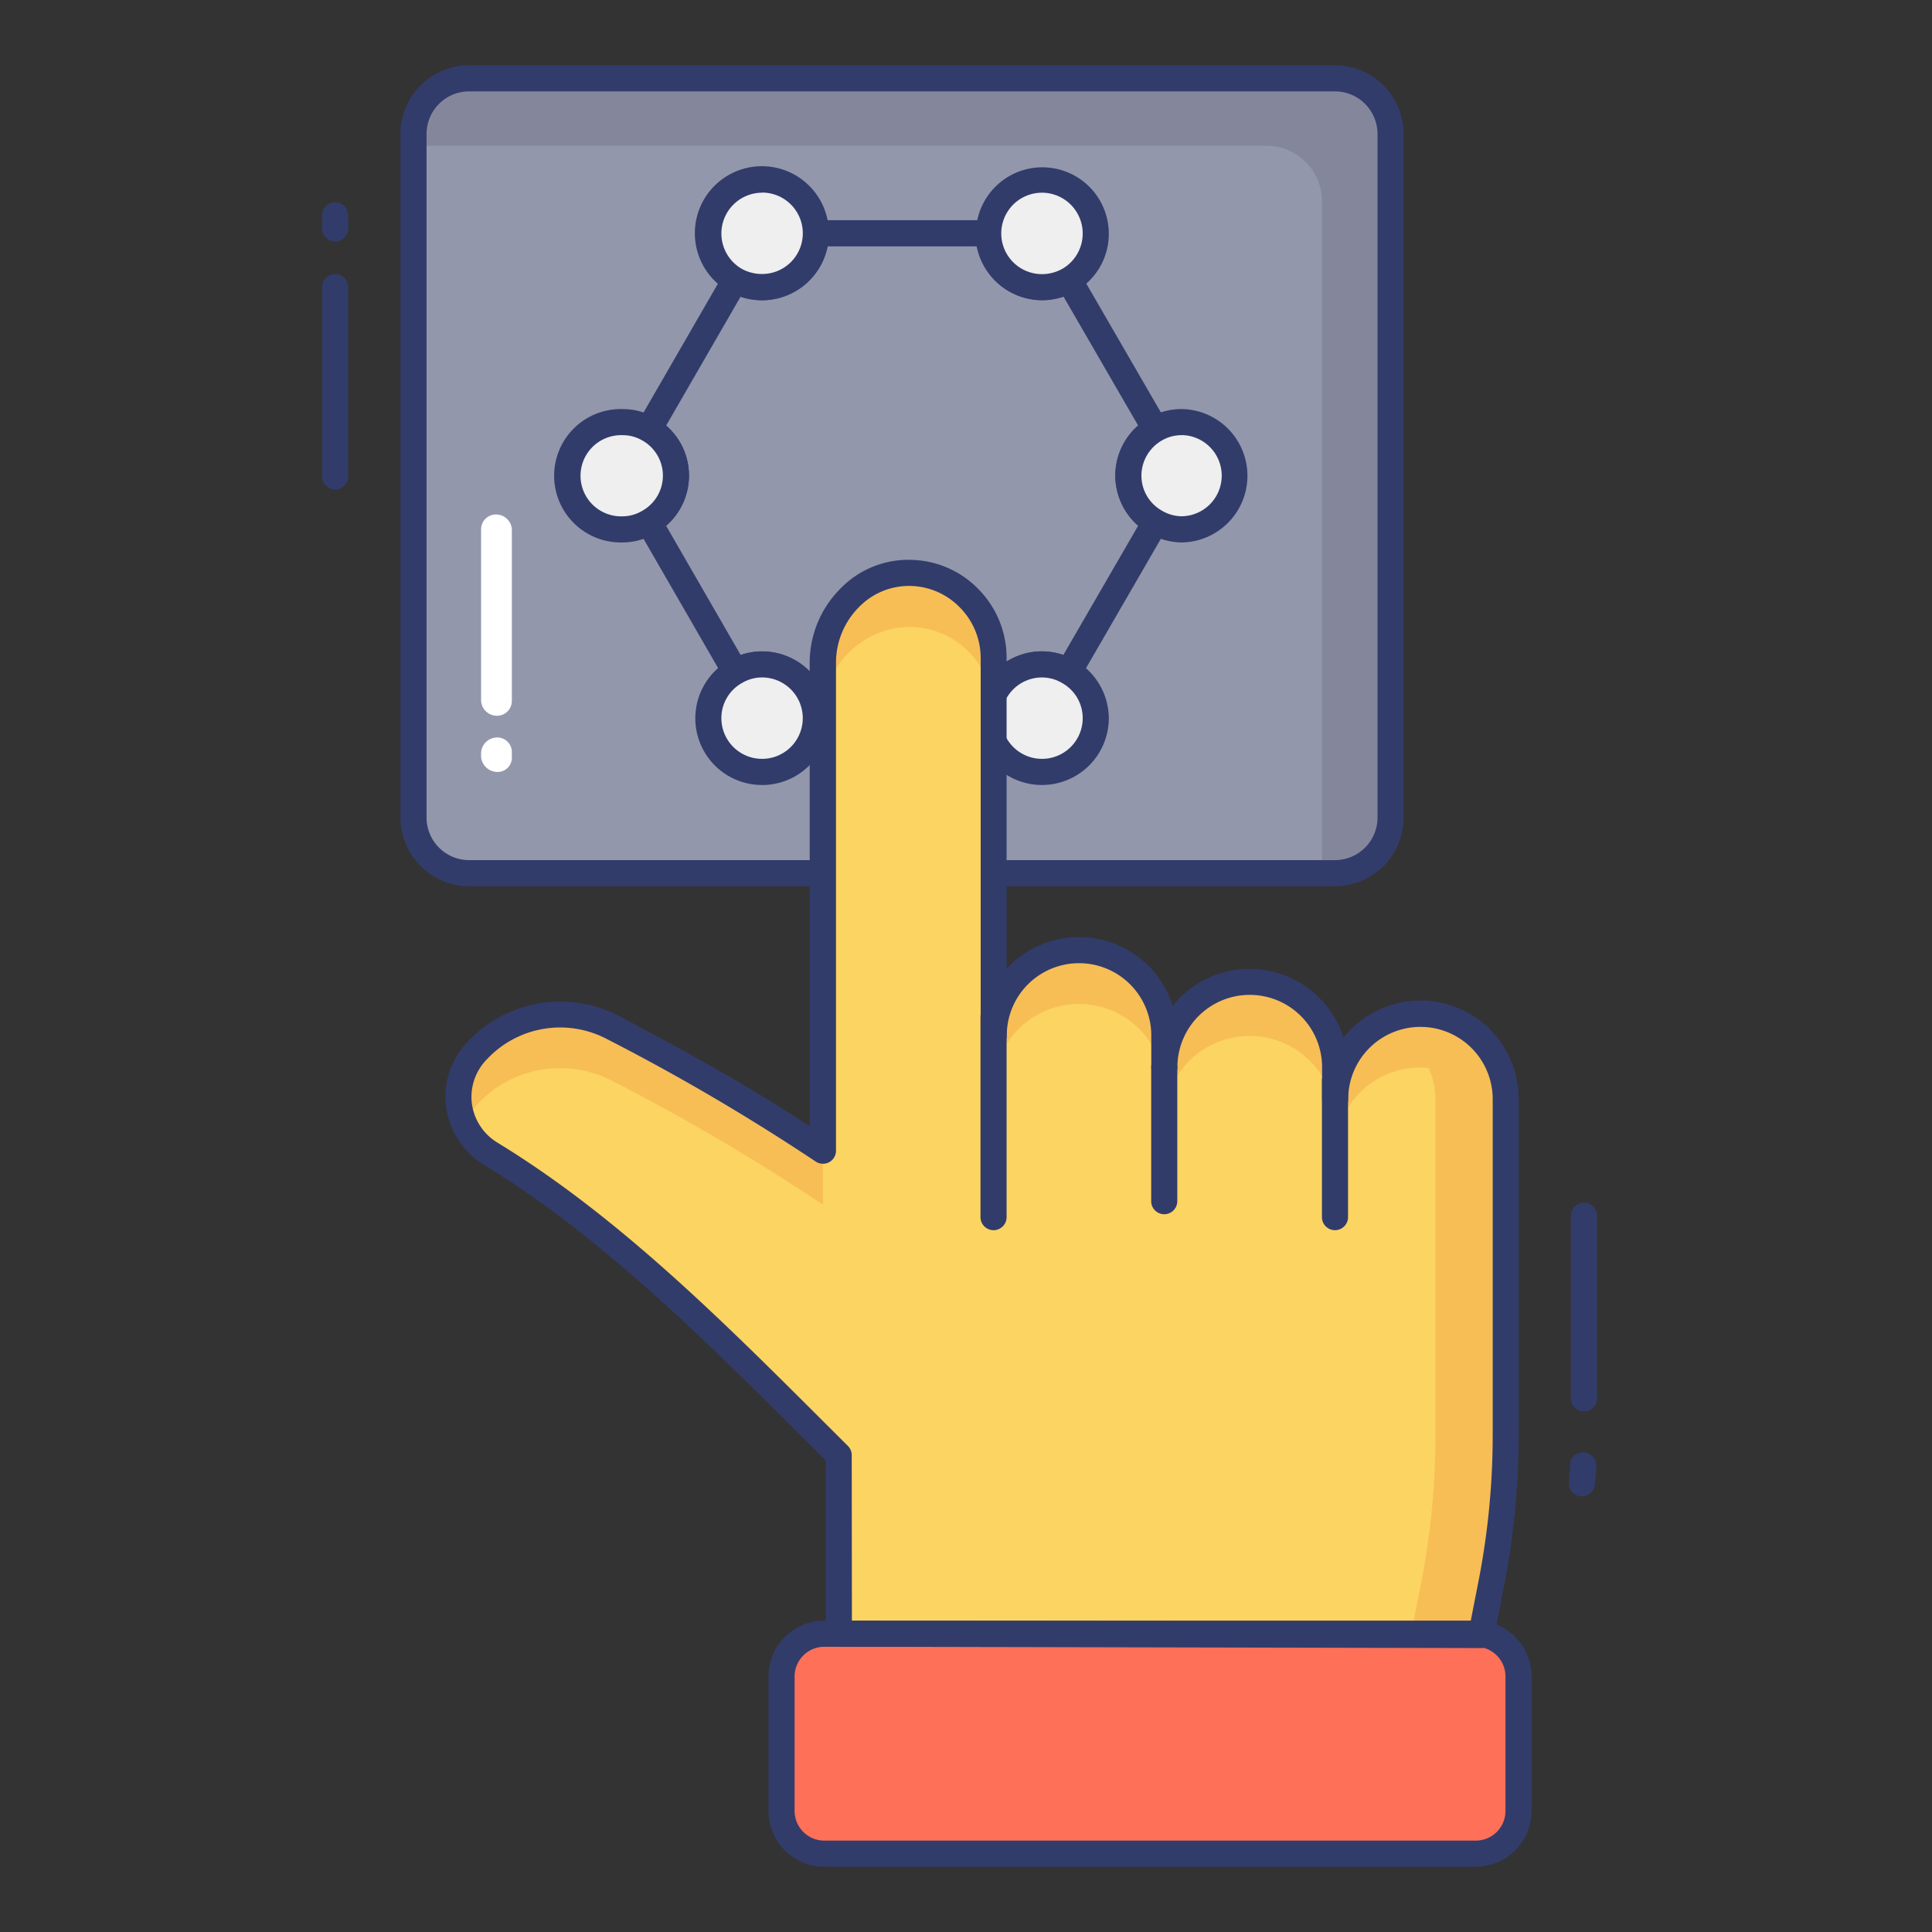 <svg id="color_line" height="512" viewBox="0 0 74 74" width="512" xmlns="http://www.w3.org/2000/svg" data-name="color line"><rect x="0" y="0" width="74" height="74" fill="#333333" stroke="none"/><rect fill="#9297ab" height="30.445" rx="2.131" width="37.425" x="15.837" y="3"/><path d="m51.131 3h-33.162a2.131 2.131 0 0 0 -2.131 2.131v.452h32.668a2.131 2.131 0 0 1 2.131 2.131v25.73h.494a2.131 2.131 0 0 0 2.131-2.131v-26.182a2.131 2.131 0 0 0 -2.131-2.131z" fill="#84879c"/><path d="m37.86 28.008h-6.61a.5.5 0 0 1 -.5-.5 1.561 1.561 0 0 0 -1.56-1.56 1.487 1.487 0 0 0 -.77.212.511.511 0 0 1 -.382.054.5.5 0 0 1 -.307-.234l-3.31-5.736a.5.5 0 0 1 .188-.686 1.544 1.544 0 0 0 0-2.686.5.5 0 0 1 -.184-.683l3.3-5.717a.5.5 0 0 1 .679-.186 1.612 1.612 0 0 0 .789.208 1.561 1.561 0 0 0 1.56-1.56.5.5 0 0 1 .5-.5h6.61a.5.5 0 0 1 .5.5 1.557 1.557 0 0 0 1.55 1.56 1.613 1.613 0 0 0 .79-.209.5.5 0 0 1 .678.186l3.31 5.717a.5.5 0 0 1 -.183.684 1.559 1.559 0 0 0 -.784 1.344 1.537 1.537 0 0 0 .779 1.341.5.5 0 0 1 .188.687l-3.319 5.736a.5.5 0 0 1 -.688.179 1.487 1.487 0 0 0 -.77-.212 1.557 1.557 0 0 0 -1.55 1.56.5.5 0 0 1 -.504.501zm-6.159-1h5.708a2.557 2.557 0 0 1 2.5-2.06 2.513 2.513 0 0 1 .82.138l2.864-4.948a2.544 2.544 0 0 1 0-3.839l-2.858-4.939a2.6 2.6 0 0 1 -.826.136 2.557 2.557 0 0 1 -2.5-2.06h-5.709a2.564 2.564 0 0 1 -2.51 2.064 2.593 2.593 0 0 1 -.825-.135l-2.85 4.935a2.518 2.518 0 0 1 .875 1.92 2.544 2.544 0 0 1 -.875 1.921l2.855 4.948a2.5 2.5 0 0 1 .819-.138 2.564 2.564 0 0 1 2.511 2.057z" fill="#323c6b"/><path d="m31.249 8.937a2.059 2.059 0 0 1 -2.059 2.063 2.12 2.12 0 0 1 -1.034-.273 2.061 2.061 0 1 1 3.094-1.787z" fill="#eeefee"/><path d="m29.19 11.5a2.615 2.615 0 0 1 -1.28-.337 2.567 2.567 0 1 1 1.28.337zm0-4.119a1.563 1.563 0 0 0 -.782 2.914 1.609 1.609 0 0 0 .782.2 1.559 1.559 0 1 0 0-3.119z" fill="#323c6b"/><path d="m25.89 18.218a2.032 2.032 0 0 1 -1.035 1.782 2 2 0 0 1 -1.025.282 2.055 2.055 0 1 1 0-4.109 1.988 1.988 0 0 1 1.025.273 2.044 2.044 0 0 1 1.035 1.772z" fill="#eeefee"/><path d="m23.83 20.777a2.555 2.555 0 1 1 0-5.109 2.469 2.469 0 0 1 1.28.343 2.544 2.544 0 0 1 -.011 4.42 2.5 2.5 0 0 1 -1.269.346zm0-4.109a1.555 1.555 0 1 0 0 3.109 1.487 1.487 0 0 0 .77-.212 1.544 1.544 0 0 0 .006-2.692 1.49 1.49 0 0 0 -.776-.205z" fill="#323c6b"/><path d="m31.249 27.508a2.059 2.059 0 1 1 -4.119 0 2.032 2.032 0 0 1 1.034-1.777 2 2 0 0 1 1.025-.282 2.059 2.059 0 0 1 2.06 2.059z" fill="#eeefee"/><path d="m29.19 30.067a2.554 2.554 0 0 1 -1.27-4.772 2.5 2.5 0 0 1 1.27-.346 2.559 2.559 0 1 1 0 5.119zm0-4.119a1.487 1.487 0 0 0 -.77.212 1.542 1.542 0 0 0 -.79 1.348 1.559 1.559 0 1 0 1.559-1.56z" fill="#323c6b"/><path d="m41.969 8.937a2.07 2.07 0 0 1 -1.025 1.787 2.12 2.12 0 0 1 -1.034.276 2.059 2.059 0 1 1 2.059-2.059z" fill="#eeefee"/><path d="m39.91 11.5a2.546 2.546 0 1 1 1.287-.341 2.627 2.627 0 0 1 -1.287.341zm0-4.119a1.559 1.559 0 0 0 0 3.119 1.613 1.613 0 0 0 .79-.209 1.563 1.563 0 0 0 -.79-2.91z" fill="#323c6b"/><path d="m47.329 18.218a2.057 2.057 0 0 1 -2.05 2.059 2 2 0 0 1 -1.025-.277 2.032 2.032 0 0 1 -1.034-1.777 2.055 2.055 0 0 1 1.034-1.777 1.988 1.988 0 0 1 1.025-.273 2.055 2.055 0 0 1 2.05 2.045z" fill="#eeefee"/><path d="m45.279 20.777a2.581 2.581 0 0 1 -2.56-2.56 2.56 2.56 0 0 1 1.281-2.21 2.466 2.466 0 0 1 1.275-.339 2.555 2.555 0 0 1 0 5.109zm0-4.109a1.489 1.489 0 0 0 -.771.2 1.561 1.561 0 0 0 -.789 1.347 1.537 1.537 0 0 0 .779 1.341 1.5 1.5 0 0 0 .781.218 1.555 1.555 0 0 0 0-3.109z" fill="#323c6b"/><path d="m41.969 27.508a2.055 2.055 0 1 1 -2.059-2.059 2 2 0 0 1 1.025.282 2.032 2.032 0 0 1 1.034 1.777z" fill="#eeefee"/><path d="m39.91 30.067a2.559 2.559 0 0 1 0-5.119 2.582 2.582 0 0 1 2.56 2.56 2.562 2.562 0 0 1 -2.56 2.559zm0-4.119a1.559 1.559 0 1 0 1.56 1.56 1.537 1.537 0 0 0 -.779-1.341 1.5 1.5 0 0 0 -.781-.218z" fill="#323c6b"/><path d="m51.131 33.945h-33.162a2.634 2.634 0 0 1 -2.631-2.631v-26.183a2.634 2.634 0 0 1 2.631-2.631h33.162a2.634 2.634 0 0 1 2.631 2.631v26.183a2.634 2.634 0 0 1 -2.631 2.631zm-33.162-30.445a1.633 1.633 0 0 0 -1.631 1.631v26.183a1.633 1.633 0 0 0 1.631 1.631h33.162a1.633 1.633 0 0 0 1.631-1.631v-26.183a1.633 1.633 0 0 0 -1.631-1.631z" fill="#323c6b"/><path d="m56.73 62.624.367-1.87a29.581 29.581 0 0 0 .572-5.8v-12.854a3.267 3.267 0 1 0 -6.534 0v-1.222a3.271 3.271 0 0 0 -6.542 0v-1.218a3.267 3.267 0 0 0 -6.534 0v-14.453a3.27 3.27 0 0 0 -3.176-3.264 3.389 3.389 0 0 0 -3.366 3.425v18.707a81.743 81.743 0 0 0 -8.045-4.723 4.331 4.331 0 0 0 -5.2.895l-.051.059a2.539 2.539 0 0 0 .587 3.894c4.906 2.992 9.233 7.473 13.318 11.536v6.837z" fill="#fcd462"/><path d="m23.47 39.35a80.494 80.494 0 0 1 8.05 4.73v2.06a82.44 82.44 0 0 0 -8.05-4.73 4.325 4.325 0 0 0 -5.2.9l-.05.06a2.537 2.537 0 0 0 -.44.66 2.5 2.5 0 0 1 .44-2.72l.05-.06a4.325 4.325 0 0 1 5.2-.9z" fill="#f7be56"/><path d="m38.06 27.27a3.266 3.266 0 0 0 -.96-2.31 3.232 3.232 0 0 0 -2.22-.95 3.374 3.374 0 0 0 -3.36 3.42v-2.06a3.383 3.383 0 0 1 3.36-3.43 3.28 3.28 0 0 1 3.18 3.27z" fill="#f7be56"/><path d="m57.67 42.1v12.85a29.627 29.627 0 0 1 -.57 5.8l-.37 1.87-2.69-.01.37-1.86a29.627 29.627 0 0 0 .57-5.8v-12.85a2.955 2.955 0 0 0 -.26-1.19 3.025 3.025 0 0 0 -.31-.02 3.267 3.267 0 0 0 -3.28 3.27v-1.22a3.261 3.261 0 0 0 -3.27-3.26 3.269 3.269 0 0 0 -3.27 3.26v-1.22a3.265 3.265 0 0 0 -6.53 0v-2.06a3.265 3.265 0 1 1 6.53 0v1.22a3.267 3.267 0 0 1 5.58-2.31 3.224 3.224 0 0 1 .96 2.31v1.22a3.267 3.267 0 0 1 3.28-3.27 3.244 3.244 0 0 1 3.26 3.27z" fill="#f7be56"/><path d="m38.055 47.119a.5.5 0 0 1 -.5-.5v-7.675a.5.5 0 0 1 1 0v7.675a.5.5 0 0 1 -.5.5z" fill="#323c6b"/><path d="m51.133 47.119a.5.5 0 0 1 -.5-.5v-5.238a.5.5 0 0 1 1 0v5.238a.5.5 0 0 1 -.5.5z" fill="#323c6b"/><path d="m44.593 46.508a.5.5 0 0 1 -.5-.5v-5.128a.5.5 0 0 1 1 0v5.128a.5.5 0 0 1 -.5.5z" fill="#323c6b"/><rect fill="#fe7058" height="8.425" rx="1.638" width="28.227" x="29.936" y="62.575"/><path d="m56.525 71.5h-24.952a2.14 2.14 0 0 1 -2.138-2.138v-5.15a2.14 2.14 0 0 1 2.138-2.138h24.952a2.14 2.14 0 0 1 2.138 2.138v5.15a2.14 2.14 0 0 1 -2.138 2.138zm-24.952-8.425a1.139 1.139 0 0 0 -1.138 1.138v5.15a1.139 1.139 0 0 0 1.138 1.137h24.952a1.139 1.139 0 0 0 1.138-1.138v-5.15a1.139 1.139 0 0 0 -1.138-1.138z" fill="#323c6b"/><path d="m56.73 63.125-24.6-.052a.5.5 0 0 1 -.5-.5v-6.63l-.823-.82c-3.828-3.82-7.786-7.771-12.255-10.5a3.072 3.072 0 0 1 -1.459-2.2 2.994 2.994 0 0 1 .765-2.458 4.857 4.857 0 0 1 5.842-1.056c2.384 1.26 4.9 2.638 7.313 4.228v-17.768a4.021 4.021 0 0 1 1.223-2.87 3.619 3.619 0 0 1 2.664-1.055 3.7 3.7 0 0 1 2.555 1.1 3.743 3.743 0 0 1 1.1 2.661v11.9a3.775 3.775 0 0 1 5.433-.113 3.806 3.806 0 0 1 .929 1.534 3.773 3.773 0 0 1 6.542 1.22 3.763 3.763 0 0 1 6.71 2.354v12.853a30.151 30.151 0 0 1 -.582 5.9l-.366 1.868a.5.5 0 0 1 -.491.404zm-24.1-1.051 23.694.05.287-1.465a29.165 29.165 0 0 0 .563-5.705v-12.854a2.767 2.767 0 1 0 -5.535 0 .5.5 0 0 1 -1 0v-1.223a2.771 2.771 0 0 0 -5.542 0 .5.5 0 0 1 -1 0v-1.217a2.767 2.767 0 0 0 -5.535 0 .5.5 0 0 1 -1 0v-14.453a2.752 2.752 0 0 0 -.814-1.957 2.713 2.713 0 0 0 -1.874-.807 2.666 2.666 0 0 0 -1.935.773 3.018 3.018 0 0 0 -.918 2.152v18.707a.5.5 0 0 1 -.783.412 81.021 81.021 0 0 0 -8-4.693 3.839 3.839 0 0 0 -4.6.792 2.05 2.05 0 0 0 -.562 1.7 2.076 2.076 0 0 0 .989 1.487c4.572 2.789 8.573 6.781 12.442 10.643l.969.966a.5.5 0 0 1 .147.354z" fill="#323c6b"/><path d="m19.042 27.415a.607.607 0 0 1 -.615-.564v-6.574a.567.567 0 0 1 .564-.571.606.606 0 0 1 .614.564v6.574a.567.567 0 0 1 -.563.571z" fill="#fff"/><path d="m19.07 29.568a.634.634 0 0 1 -.643-.568v-.182a.619.619 0 0 1 .621-.571.556.556 0 0 1 .557.564v.189a.544.544 0 0 1 -.535.568z" fill="#fff"/><g fill="#323c6b"><path d="m12.837 18.75a.5.5 0 0 1 -.5-.5v-7.25a.5.5 0 0 1 1 0v7.25a.5.5 0 0 1 -.5.5z"/><path d="m12.837 9.25a.5.5 0 0 1 -.5-.5v-.5a.5.5 0 0 1 1 0v.5a.5.5 0 0 1 -.5.5z"/><path d="m60.589 57.313h-.028a.5.5 0 0 1 -.471-.527c.006-.107.015-.215.025-.322s.021-.236.026-.355a.481.481 0 0 1 .518-.481.5.5 0 0 1 .481.518c0 .137-.017.272-.029.409l-.023.289a.5.5 0 0 1 -.499.469z"/><path d="m60.669 54.063a.5.5 0 0 1 -.5-.5v-7a.5.5 0 0 1 1 0v7a.5.5 0 0 1 -.5.5z"/></g></svg>